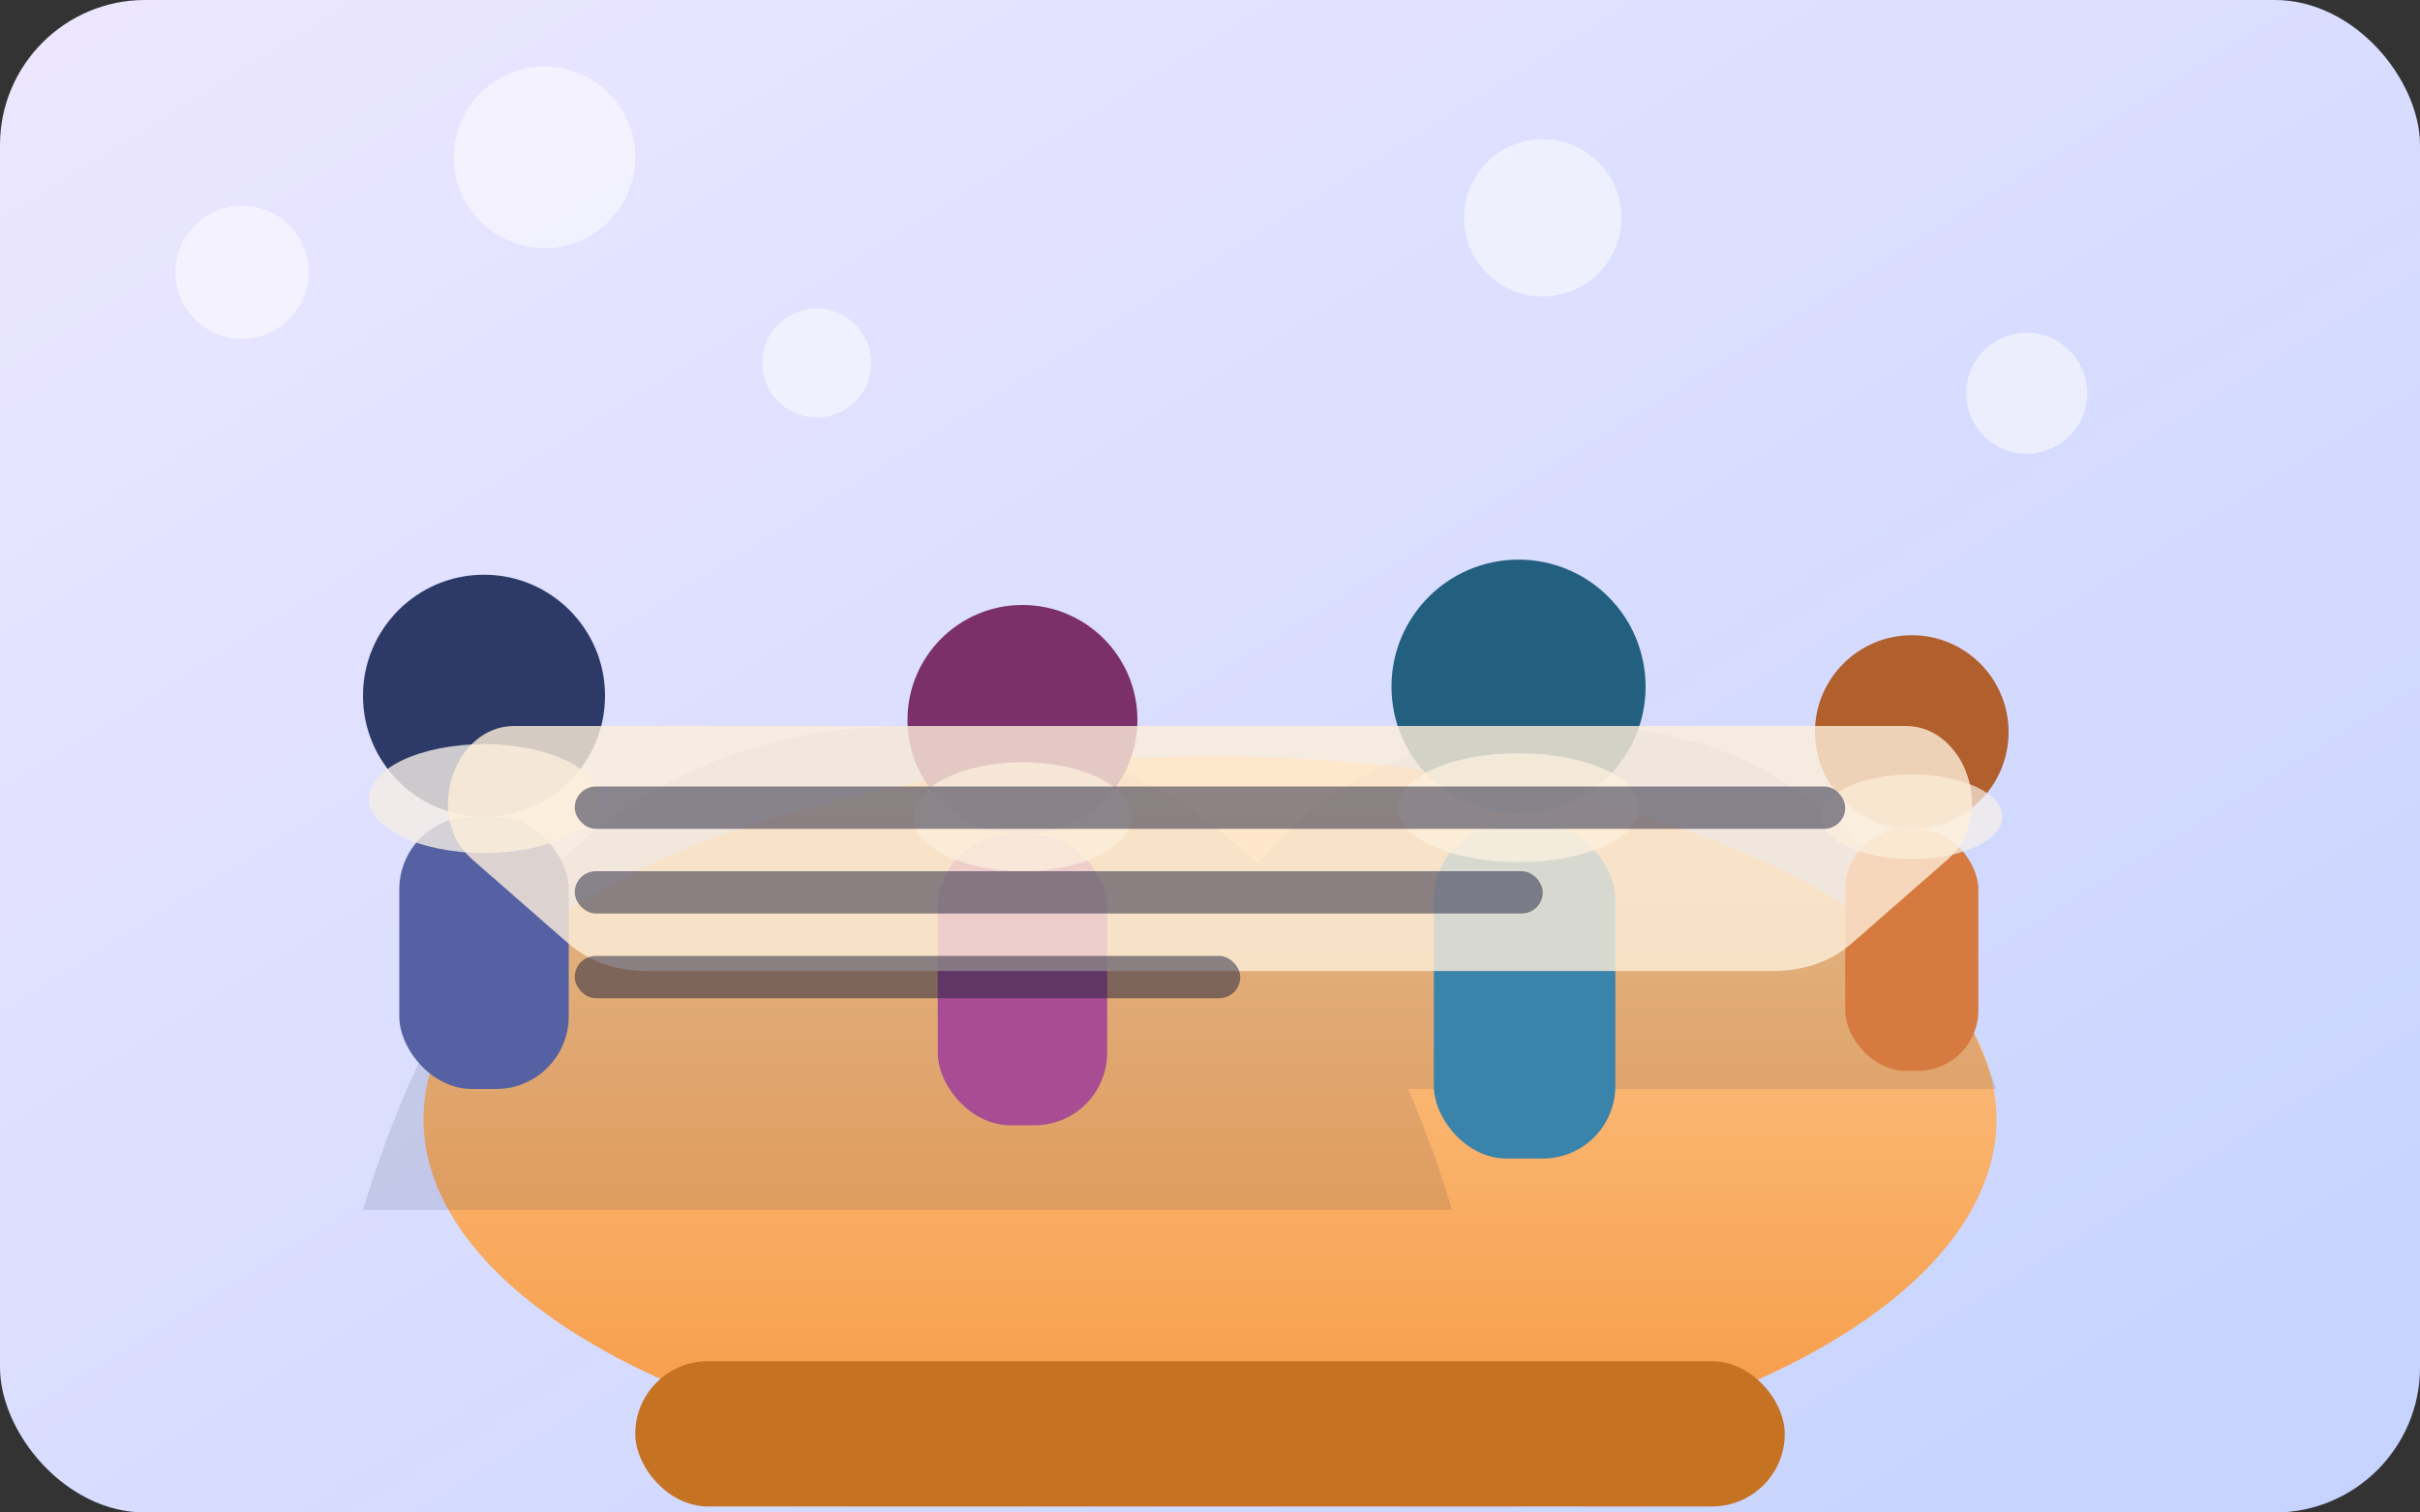 <svg xmlns="http://www.w3.org/2000/svg" viewBox="0 0 800 500" role="img" aria-labelledby="title desc">
  <rect x="0" y="0" width="800" height="500" fill="#333333" stroke="none"/>
  <title id="title">Community workshop illustration</title>
  <desc id="desc">Stylized illustration of a community workshop with people gathered around a table.</desc>
  <defs>
    <linearGradient id="bgGradient" x1="0" y1="0" x2="1" y2="1">
      <stop offset="0%" stop-color="#ede7ff" />
      <stop offset="100%" stop-color="#c5d3ff" />
    </linearGradient>
    <linearGradient id="tableGradient" x1="0" y1="0" x2="0" y2="1">
      <stop offset="0%" stop-color="#ffcf99" />
      <stop offset="100%" stop-color="#f59842" />
    </linearGradient>
  </defs>
  <rect width="800" height="500" fill="url(#bgGradient)" rx="48" />
  <g fill="#fefefe" opacity="0.55">
    <circle cx="80" cy="90" r="22" />
    <circle cx="180" cy="52" r="30" />
    <circle cx="270" cy="120" r="18" />
    <circle cx="510" cy="72" r="26" />
    <circle cx="670" cy="130" r="20" />
  </g>
  <g transform="translate(0,110)">
    <ellipse cx="400" cy="260" rx="260" ry="120" fill="url(#tableGradient)" />
    <rect x="210" y="340" width="380" height="48" rx="24" fill="#c57222" />
  </g>
  <g fill="#1d2344" opacity="0.12">
    <path d="M120 400c30-100 90-160 180-160s150 60 180 160z" />
    <path d="M380 360c20-80 70-120 140-120s110 40 140 120z" />
  </g>
  <g transform="translate(120,190)">
    <circle cx="40" cy="40" r="40" fill="#2d3a67" />
    <rect x="12" y="80" width="56" height="90" rx="24" fill="#5561a3" />
    <ellipse cx="40" cy="74" rx="38" ry="18" fill="#f4ede4" opacity="0.8" />
  </g>
  <g transform="translate(300,200)">
    <circle cx="38" cy="38" r="38" fill="#7b2f6b" />
    <rect x="10" y="76" width="56" height="96" rx="24" fill="#a84c93" />
    <ellipse cx="38" cy="70" rx="36" ry="18" fill="#f7f2ec" opacity="0.75" />
  </g>
  <g transform="translate(460,185)">
    <circle cx="42" cy="42" r="42" fill="#235f7f" />
    <rect x="14" y="88" width="60" height="110" rx="24" fill="#3a83aa" />
    <ellipse cx="42" cy="82" rx="40" ry="18" fill="#f9f7f0" opacity="0.75" />
  </g>
  <g transform="translate(600,210)">
    <circle cx="32" cy="32" r="32" fill="#b15f2d" />
    <rect x="10" y="64" width="44" height="80" rx="20" fill="#d67a40" />
    <ellipse cx="32" cy="60" rx="30" ry="14" fill="#f7f1e9" opacity="0.7" />
  </g>
  <g transform="translate(170,240)">
    <path d="M0 0h460c20 0 30 30 14 44l-32 28c-7 6-16 9-26 9H44c-10 0-19-3-26-9L-14 44C-30 30-20 0 0 0z" fill="#fdeed9" opacity="0.8" />
  </g>
  <g transform="translate(190,260)" fill="#1b1e3c" opacity="0.5">
    <rect x="0" y="0" width="420" height="14" rx="7" />
    <rect x="0" y="28" width="320" height="14" rx="7" />
    <rect x="0" y="56" width="220" height="14" rx="7" />
  </g>
</svg>
